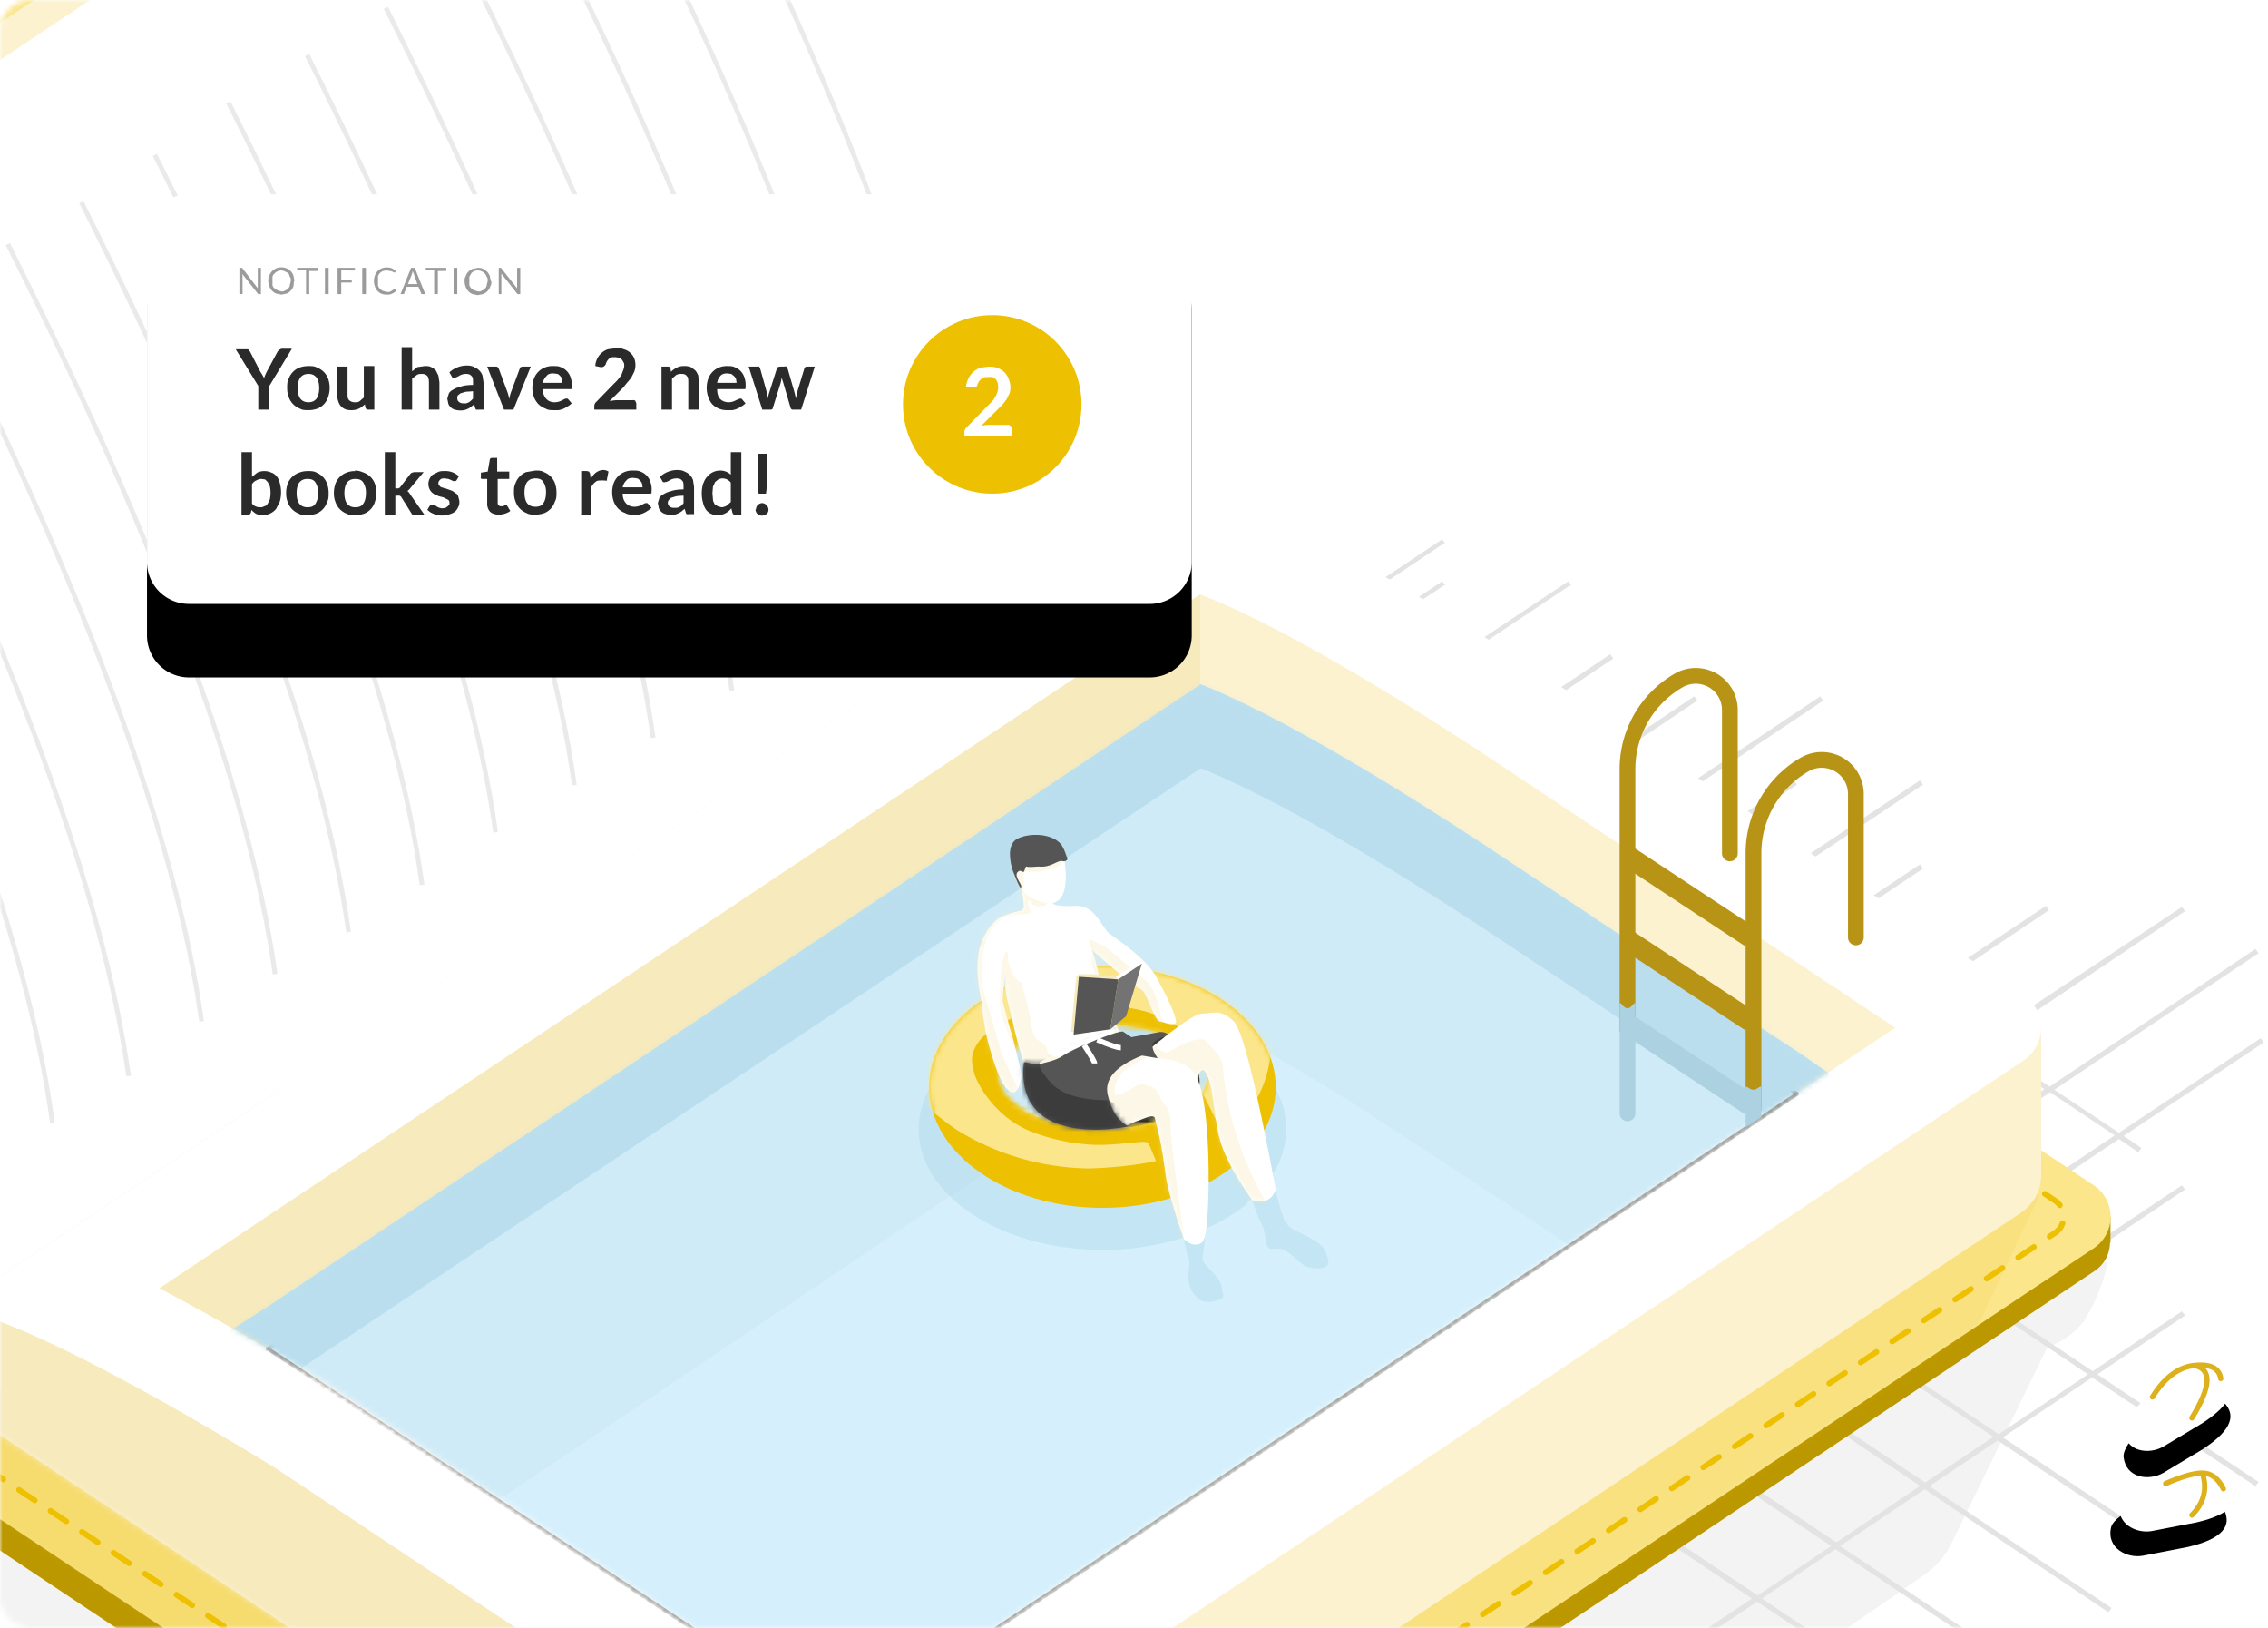 <svg width="432px" height="310px" xmlns="http://www.w3.org/2000/svg" xmlns:xlink="http://www.w3.org/1999/xlink">
  <defs>
    <path d="M6 0h428a6 6 0 0 1 6 6v298a6 6 0 0 1-6 6H6a6 6 0 0 1-6-6V6a6 6 0 0 1 6-6z" id="a"/>
    <path d="M3.2 347.3a7.2 7.2 0 0 1 0-12l170.1-113.2a7.2 7.2 0 0 1 8 0L239.8 8.3A10.8 10.8 0 0 1 256.3 2l227.3 148.6a32.8 32.8 0 0 1 13 38.2l-61 177.2-.2.8a39.4 39.4 0 0 1-11.1 17.2l-9 6-158.4 105.4a28.4 28.4 0 0 1-31.4 0L3.2 347.3" id="c"/>
    <path d="M.6 294.6v28.2a8.6 8.6 0 0 0 3.8 7.1L220.5 474a14.4 14.4 0 0 0 16 0l162.1-107.9 1-4.3a22 22 0 0 1 11.4-14.5l57.5-167.5a26.3 26.3 0 0 0-10.2-30.7L238.3 3a15.6 15.6 0 0 0-8.7-2.6h-8l-56.9 191.8L.6 294.6z" id="e"/>
    <path d="M.1 45.2L60.5 5 67.7.4h83.8l139.8 93.3v25.2l-11.2 6.7-.3.2-98.4 65.4L0 70.4V45.1z" id="g"/>
    <path d="M81.5 24c2.5-1.6 4.9-3 7.2-4.6C109.7 7 125 .6 134.7.6c9 0 21.6 6.3 37.8 18.8l139.8 93.3 12.4 17.4-12.4 7.8-11.2 6.7-98.7 65.6L21 89.4.3 74.5 21 64.2 81.5 24z" id="i"/>
    <path d="M0 .8h330.6v162.4a608.8 608.8 0 0 0-31.8 18.2L200.1 247 0 113.6V.8z" id="k"/>
    <path d="M299.3 118.9L121.6.4C115 3 99.5 10.1 68.6 30.3L30 55.9 8 70.3.3 75.6l190 129.5 119.5-79.5-10.5-6.7z" id="m"/>
    <path d="M8 0h183a8 8 0 0 1 8 8v62a8 8 0 0 1-8 8H8a8 8 0 0 1-8-8V8a8 8 0 0 1 8-8z" id="p"/>
    <filter x="-18.6%" y="-29.5%" width="137.2%" height="194.9%" filterUnits="objectBoundingBox" id="o">
      <feOffset dy="12" in="SourceAlpha" result="shadowOffsetOuter1"/>
      <feGaussianBlur stdDeviation="9" in="shadowOffsetOuter1" result="shadowBlurOuter1"/>
      <feColorMatrix values="0 0 0 0 0 0 0 0 0 0 0 0 0 0 0 0 0 0 0.049 0" in="shadowBlurOuter1" result="shadowMatrixOuter1"/>
      <feOffset dy="2" in="SourceAlpha" result="shadowOffsetOuter2"/>
      <feGaussianBlur stdDeviation="2" in="shadowOffsetOuter2" result="shadowBlurOuter2"/>
      <feColorMatrix values="0 0 0 0 0 0 0 0 0 0 0 0 0 0 0 0 0 0 0.1 0" in="shadowBlurOuter2" result="shadowMatrixOuter2"/>
      <feMerge>
        <feMergeNode in="shadowMatrixOuter1"/>
        <feMergeNode in="shadowMatrixOuter2"/>
      </feMerge>
    </filter>
    <path d="M33 46C14.8 46 0 35.7 0 23S14.8 0 33 0s33 10.3 33 23-14.8 23-33 23zm0-15c11 0 20-4.5 20-10s-9-10-20-10-20 4.5-20 10 9 10 20 10z" id="q"/>
    <path d="M20.5 271c-5.7-3.7-6.8-6.8-3.5-9.5 5-4 19 7 18.5 11s-4.8 4.5-7.5 3l-7.5-4.5z" id="t"/>
    <filter x="-14.7%" y="-12.8%" width="129.5%" height="163.9%" filterUnits="objectBoundingBox" id="s">
      <feMorphology radius="0.5" operator="dilate" in="SourceAlpha" result="shadowSpreadOuter1"/>
      <feOffset dy="3" in="shadowSpreadOuter1" result="shadowOffsetOuter1"/>
      <feColorMatrix values="0 0 0 0 0.799 0 0 0 0 0.799 0 0 0 0 0.799 0 0 0 1 0" in="shadowOffsetOuter1" result="shadowMatrixOuter1"/>
      <feOffset dy="2" in="SourceAlpha" result="shadowOffsetOuter2"/>
      <feColorMatrix values="0 0 0 0 0.737 0 0 0 0 0.596 0 0 0 0 0 0 0 0 1 0" in="shadowOffsetOuter2" result="shadowMatrixOuter2"/>
      <feMerge>
        <feMergeNode in="shadowMatrixOuter1"/>
        <feMergeNode in="shadowMatrixOuter2"/>
      </feMerge>
    </filter>
    <path d="M20.4 288.4c-5.7-3.7-6.9-6.9-3.5-9.5 5-4 19 7 18.5 11s-4.9 4.5-7.5 3l-7.5-4.5z" id="v"/>
    <filter x="-14.7%" y="-12.8%" width="129.5%" height="163.9%" filterUnits="objectBoundingBox" id="u">
      <feMorphology radius="0.5" operator="dilate" in="SourceAlpha" result="shadowSpreadOuter1"/>
      <feOffset dy="3" in="shadowSpreadOuter1" result="shadowOffsetOuter1"/>
      <feColorMatrix values="0 0 0 0 0.799 0 0 0 0 0.799 0 0 0 0 0.799 0 0 0 1 0" in="shadowOffsetOuter1" result="shadowMatrixOuter1"/>
      <feOffset dy="2" in="SourceAlpha" result="shadowOffsetOuter2"/>
      <feColorMatrix values="0 0 0 0 0.737 0 0 0 0 0.596 0 0 0 0 0 0 0 0 1 0" in="shadowOffsetOuter2" result="shadowMatrixOuter2"/>
      <feMerge>
        <feMergeNode in="shadowMatrixOuter1"/>
        <feMergeNode in="shadowMatrixOuter2"/>
      </feMerge>
    </filter>
    <path d="M0 61.5c3.7-19.7 6.3-30.3 8-32 2.5-2.5 4-1.5 6-1.5 1.3 0 5.2 2.7 11.5 8 1.9-.5 3.2-1.3 4-2.5.7-1 .5-1.5-.5-1.5.4 0 .7-.3 1-1a68.4 68.4 0 0 0 3.5-9.5c.7-2.7 1-4.6 1.5-5.5.3-.6-5.4 5-9.5 7.5-1 .6-2.4 6-3.5 6-.2 0-3.1 1.2-3 0 .2-2.1 3.5-8 3.5-8 2-4.2 9.1-8.5 9.5-9 2-2.5 2.8-5.2 6.5-5 .2 0 3.3.2 4-.5 1.9-2 2.2-6.2 3-6 .7.2 2.3-.5 3 1.5.3.7-.5 3.5-.5 5 0 1 .8 1 1 1 4 1 4.3 1.8 5 2.5 1 1 2 3 2.5 5 .8 4.3-.2 8-.5 10 0 .2-.4 4.7-1.5 8.5-1.5 5.3-3 8.5-4.5 8.5-.5 0-1.5-.9-1.5-3.5 0-.4.7-3.5 1.5-6.5 1-3.5 2-7 2-7.5 0-2-.4-3.8-.5-5v2c0 2.3-1 5-1.5 7.5-1 4.5-1.6 5.5-2 8.5-1.5 4.5-2 6-2.5 7s-2 1.5-3 2c-3 1.2-5.6 2.4-6.5 2.5-2.7.3-3.2 0-4.5 0-2.5 0-3.5-1-5-1.5S23.2 47 23 48c-.6 2.5-1.1 3.9-2 10.5-.3 2.5-1.5 6.6-3.5 12.5-.9.7-1.6 1-2 1-.7 0-1.6 0-2-1.5-1-3.8-1.3-24.2 1.4-30 .2-.5-.8-2.4-1.4-1.5C12 41.1 12 45.3 11 50.5c-1 5.3-5 10.8-6.5 13-2.3.7-3.8 0-4.5-2z" id="w"/>
    <path d="M5.5 5c5 2 7.2 4.5 6.5 7.5-.7 3-2 5-4 6 5.3 1 9.8.8 13.5-.5 5.5-2 7-6.5 6.5-11.5 0-.7-1.5.5-3.5 0s-3-.8-4-1.5c-2-1.3-6.7-3.2-9-4C10 .5 9.1.3 9 .5l-1.5 1L2 .5C1.3.5.8.7.5 1l2 1c.5.4 1 .6 1 1 0 .7-.3 1.5-1 2.5l3-.5z" id="y"/>
    <path d="M5.3 11.5c-1.8.6-3.5 1.1-4.7-1.1C-.5 8 0 3 1.2 1.3c1.2-1.7 6.4-1.7 8.2 0 1 1 .7 4.8-.6 7.3a6.3 6.3 0 0 1-3.5 2.9z" id="A"/>
  </defs>
  <g transform="matrix(-1 0 0 1 440 0)" fill="none" fill-rule="evenodd">
    <mask id="b" fill="#fff">
      <use xlink:href="#a"/>
    </mask>
    <path d="M38.5 240.5a38 38 0 0 0 4.5 11 15 15 0 0 0 7 5l18.2 37.2a16 16 0 0 0 5.3 6.2L133 341l74-17c195 2 288.1-1.7 279.5-11-3-3.2-11-38.4-41.5-47-20.4-5.7-133.2-22.4-338.5-50l-68 24.5z" fill="#F3F3F3" mask="url(#b)"/>
    <path d="M152 138.3l-19.3-12.9.6-.8L253.8 205l-.6.8L153 139l-13 8.8 97.9 65.4-.6.8-98.3-65.6-11 7.4 85.9 57.4-.6.8-86.3-57.6-8.5 5.7 100.4 67-.6 1-100.7-67.4-11.1 7.4 88.4 59-.6 1-88.7-59.4-11.1 7.4 35.5 23.8.3-.2.5.7 17.2 11.5 6.3-4.2.6.8-6 4 30 20 1.4-.8.6.8-1 .7 15 10-.6.8-15.3-10.2-17 11.4 8.9 6-.6.8-9.3-6.2-38.3 25.6 7.2 4.8-.6.8-7.5-5-12.6 8.4 14.1 9.4 63-42.1.6.8-62.7 41.9 20.7 13.8-.6.8-21-14-17 11.4 38.6 25.8-.6.8-39-26-39 26-.5-.8 38.6-25.8-14-9.4-30 20-.6-.8 29.7-19.8-16.1-10.8-35 23.4-.6-.8 34.7-23.2-13-8.7-25.1 16.7-.6-.8 24.7-16.5-17-11.4-31.1 20.7-.6-.8 30.7-20.5-16.7-11.2.6-.8 17 11.4 17-11.4-34.6-23.2.6-.8 35 23.4 12.5-8.4-35.5-23.8-3.7 2.5-.6-.8 3.4-2.3-26.7-17.8.6-.8 27 18 12.3-8.2-38.9-26 .6-.8 39.2 26.2 12.1-8-37.9-25.4.6-.8L62.5 198l12.1-8-24.9-16.7.6-.8 25.2 16.8L92.6 178l-18.9-12.6.6-.8 19.2 12.8 11-7.4-30.8-20.6.6-.8 31.2 20.8 11-7.4-18.8-12.6.6-.8 19.2 12.8 8.5-5.7-33.3-22.3.6-.8 33.6 22.5 11.1-7.4-21.3-14.3.6-.8 21.6 14.5 13.1-8.8zm26 96.8L148 215l-17.2 11.4 13.1 8.7 14.3-9.5.6.8-14 9.3 16.1 10.8 17-11.4zm-84.5-56.5L76.4 190l35.5 23.8 17.1-11.4-35.5-23.8zm36.4 24.4l-17 11.4 17 11.4 17.1-11.4-17-11.4zm30.1 44l-16-10.7-12.2 8.1 13 8.7-.6.8L131 245l-12 8.1 11.9 8-.6.8-12.3-8.2-12.3 8.2 16 10.8L160 247zm-84.5-56.4l-12 8.1 35.4 23.8 12.1-8.1-35.5-23.8zM112 215l-12 8 17 11.5 12.1-8-17-11.5zm18 12l-12 8 13 8.8 12.1-8-13-8.8zm.1 17.4l-13-8.7-12.1 8 13 8.8 12.1-8zm-14-9.3l-17-11.4-12.1 8 17 11.5L116 235zm-18-12l-35.5-23.8-12 8.1L86 231.2l12-8.1zM49.5 208l-12.3 8.2L72.7 240l12.4-8.3L49.5 208zM86 232.4l-12.4 8.2L90.7 252l12.3-8.2-17-11.5zm18 12l-12.4 8.2 13.1 8.7 12.3-8.2-13-8.7zm-29.8 38.5l16 10.8 17.1-11.4-16-10.8L74.2 283zm-.9-.6l17-11.4-13-8.7-17 11.4 13 8.7zM92.2 271l16 10.8 12.6-8.4-16-10.8-12.6 8.4zm-1-.6l12.6-8.4-13-8.7-12.6 8.4 13 8.7zm31.1 22l-14-9.4-17.1 11.4 14 9.4 17.1-11.4zm-32.5-39.7l-17-11.4-12.6 8.4 17 11.4 12.6-8.4zm-13.4 9l-17.1-11.4-17 11.4 17 11.4 17-11.4zm64.3-150.2l.6-.8L261.8 191l-.6.8-120.5-80.5zm24 0l.6-.8L285.8 191l-.6.8-120.5-80.5zm0-8l.6-.8L285.8 183l-.6.8-120.5-80.5z" fill="#E3E3E3" mask="url(#b)"/>
    <g mask="url(#b)">
      <path d="M38 236.7v-5l174-114.8a7.2 7.2 0 0 1 8 0l64.5-225.5s8.1-3.3 12.9-.6L525.6 40a33 33 0 0 1 13 38.3L475.8 262a41.9 41.9 0 0 1-12 17.4l-9 6-157.5 104.9a31 31 0 0 1-34.3 0l-222-148.3a6.5 6.5 0 0 1-2.9-5.4" fill="#BC9800"/>
      <g transform="translate(38 -109.6)">
        <mask id="d" fill="#fff">
          <use xlink:href="#c"/>
        </mask>
        <use fill="#FBE68C" xlink:href="#c"/>
        <path fill="#E1BE2F" opacity="0.356" mask="url(#d)" d="M13.5 337.1l16 34 106 69.5L374 468.1l54.5-97-59.5-21.5z"/>
      </g>
      <path d="M534.6 79.2l-61 177.3a40.3 40.3 0 0 1-11.4 18l-9 6-136.7 91c-9.5 6.3-30.5 11.7-40 5.3C404.4 187.1 481.8 84 508.7 67.6c23-13.9 26.7 9.1 25.9 11.6z" fill="#F5D95F" opacity="0.5"/>
      <path d="M224.6 117.6L284-99.6a4.3 4.3 0 0 1 6.6-2.5L518 46.5A26.3 26.3 0 0 1 528.5 77l-61.1 177.4-.3.8a33 33 0 0 1-9 14l-8.5 5.7-158.3 105.4a21.8 21.8 0 0 1-24.3 0L48.6 234.8a3.7 3.7 0 0 1 0-6.2L214.9 118a.7.7 0 0 1 .4-.2.7.7 0 0 1 .4.2l4.5 3" stroke="#EDC001" stroke-width="1.08" stroke-linecap="round" stroke-linejoin="round" stroke-dasharray="3.604,3.604"/>
      <path stroke="#F7931E" stroke-width="0.72" stroke-linecap="round" stroke-linejoin="round" d="M221.7 121.8l1.5 1 .4-1.7"/>
      <path d="M431.3 243.2l-144.2 96a14.4 14.4 0 0 1-16 0L54.5 194.6" fill="#FFF"/>
      <path d="M431.3 243.2l-144.2 96a14.4 14.4 0 0 1-16 0L54.5 194.6" stroke="#000" stroke-width="0.72" stroke-linecap="round" stroke-linejoin="round"/>
      <g transform="translate(50.6 -99)">
        <mask id="f" fill="#fff">
          <use xlink:href="#e"/>
        </mask>
        <use fill="#FCF2D0" xlink:href="#e"/>
        <path fill="#F7EABD" mask="url(#f)" d="M228.2 445.6v39.1l214.2-99.4 54-224.6-44.1 3.2L230.8 436z"/>
      </g>
      <path d="M215.3 93.3s-7.4-42 12.7-86.6a833 833 0 0 0 34.4-98 10 10 0 0 1 15.2-5.6L499.9 51.4a23.2 23.2 0 0 1 9 27.3c-9 24.3-29.1 58.7-40.7 92-16.7 47.6-19 78.5-19 78.5l-233.9-156z" fill="#FFF"/>
      <path d="M430 213.9c4.7-34.8 21.7-81.2 50.8-139m-65.3 130c4.9-34.8 21.8-81.2 50.9-139m-64.8 128.6c4.8-34.8 21.8-81.1 50.9-139m-64.9 130c4.8-34.7 21.8-81.1 50.9-139m-64.9 131c4.8-34.7 21.8-81.1 50.9-139m-64.9 130c4.8-34.7 21.8-81.1 50.9-139m-64.9 129c4.8-34.7 21.8-81.1 50.9-139m-65.9 130c4.8-34.7 21.8-81.1 50.9-139m-65.9 130c4.8-34.7 21.8-81.1 50.9-139m-65.9 130c4.8-34.7 21.8-81.1 50.9-139m-65.9 130c4.8-34.7 21.8-81.1 50.9-139m-65.9 130c4.8-34.7 21.8-81.1 50.9-139m-65.9 130c4.8-34.7 21.8-81.1 50.9-139" stroke="#979797" stroke-width="0.9" opacity="0.2"/>
      <path d="M215.3 93.3s-10.1-3.3-67.4 34l-93.4 62.2a7.5 7.5 0 0 0 0 12.4l216.6 144.4a14.4 14.4 0 0 0 16 0l100.5-66.8c51.6-31.5 61.6-30.3 61.6-30.3l-233.9-156z" fill="#FFF"/>
      <path d="M79 195.7l79.2-52.7c31-20.2 46.5-27.3 53.2-29.8l198.2 132.1a609.4 609.4 0 0 0-31.8 18.2l-98.7 65.6L79 195.7z" fill="#FCF2D0"/>
      <path d="M211.4 113.2l198.2 132.1a609.4 609.4 0 0 0-31.8 18.2l-98.7 65.6-67.7-198.6v-17.3z" fill="#F7EABD"/>
      <g transform="translate(97.7 138)">
        <mask id="h" fill="#fff">
          <use xlink:href="#g"/>
        </mask>
        <path d="M291.3 118.9L113.6.4C107 3 91.5 10.1 60.6 30.3L0 70.3l181.3 121 109.9-72.4z" fill="#F9E6D7" mask="url(#h)"/>
      </g>
      <g transform="translate(76.7 119)">
        <mask id="j" fill="#fff">
          <use xlink:href="#i"/>
        </mask>
        <path d="M312.3 137.9L134.6 19.4c-6.6 2.5-22.2 9.7-53.1 29.9L21 89.3l181.3 121 109.9-72.4z" stroke="#42210B" stroke-width="0.72" fill="#FFF" stroke-linecap="round" stroke-linejoin="round" mask="url(#j)"/>
      </g>
      <g transform="translate(79 82.1)">
        <mask id="l" fill="#fff">
          <use xlink:href="#k"/>
        </mask>
        <g mask="url(#l)">
          <g transform="translate(10.7 47.8)">
            <mask id="n" fill="#fff">
              <use xlink:href="#m"/>
            </mask>
            <use fill="#BBE0EF" xlink:href="#m"/>
            <path d="M299.3 134.9L121.6 16.4C115 19 99.5 26.1 68.6 46.3L30 71.9 8 86.3.3 91.6l190 129.5 119.5-79.5-10.5-6.7z" fill="#D5F0FC" mask="url(#n)"/>
            <path d="M.3 137.6c-2 1-29-49-30-50.5s4.5-45.5 8.5-52 132-51 135-52.5 14.5 8.5 30.5 11 174 115 175.5 116c1 .6 10 19.6 27 57L300.3 186 119.8 64.6A355.3 355.3 0 0 0 88.3 83c-7.5 4.9-31.7 20.5-50.5 33.5C19 129.4 1.3 137 .3 137.6z" fill="#B5D7E6" opacity="0.4" mask="url(#n)"/>
          </g>
        </g>
      </g>
    </g>
    <g mask="url(#b)">
      <g transform="matrix(-1 0 0 1 412 37)">
        <use fill="#000" filter="url(#o)" xlink:href="#p"/>
        <use fill="#FFF" xlink:href="#p"/>
        <path d="M23.3 36.5V41h-2.1v-4.5l-4.3-7h2.4c0 .2.2.3.3.4l2 3.9a9.7 9.7 0 0 1 .7 1.2 8.7 8.7 0 0 1 .5-1.2l2.1-3.9.3-.3.4-.2h2l-4.3 7.1zm7.4-3.8c.7 0 1.2 0 1.7.3a3.6 3.6 0 0 1 2.1 2.1 5.3 5.3 0 0 1 0 3.5 3.5 3.5 0 0 1-2 2.2c-.6.2-1.1.3-1.7.3-.7 0-1.2 0-1.7-.3a3.6 3.6 0 0 1-2.1-2.2c-.2-.5-.3-1-.3-1.7s0-1.3.3-1.8a3.6 3.6 0 0 1 2-2.1c.6-.2 1.1-.3 1.8-.3zm0 6.9c.7 0 1.2-.2 1.6-.7.3-.5.5-1.1.5-2 0-.9-.2-1.6-.5-2-.4-.5-.9-.7-1.5-.7-.7 0-1.2.2-1.6.7-.3.4-.5 1.1-.5 2 0 .9.2 1.6.5 2 .4.5.9.7 1.6.7zm7.5-6.8V38c0 .5 0 .9.3 1.2.2.2.6.4 1 .4s.7 0 1-.2l.8-.7v-6h2V41h-1.2c-.2 0-.4-.1-.5-.4l-.1-.6-.6.5a3.2 3.2 0 0 1-2 .6 3 3 0 0 1-1.2-.2 2.4 2.4 0 0 1-.8-.6 2.7 2.7 0 0 1-.5-1 4.1 4.1 0 0 1-.2-1.3v-5.2h2zM48.5 41V29.1h2v4.6l1-.8 1.4-.2c.5 0 .9 0 1.2.2.4.1.6.4.9.6l.5 1 .2 1.3V41h-2v-5.2c0-.5-.1-1-.3-1.2-.3-.3-.6-.4-1-.4s-.7 0-1 .2l-.9.7V41h-2zm15.6 0h-1a1 1 0 0 1-.4 0 .6.6 0 0 1-.2-.4l-.2-.6-.6.5a3.7 3.7 0 0 1-1.3.6 4.1 4.1 0 0 1-1.8-.1 1.9 1.9 0 0 1-1.2-1.1l-.2-1 .3-1c.1-.2.4-.5.8-.7a5.2 5.2 0 0 1 1.5-.6c.6-.2 1.4-.3 2.3-.3v-.5c0-.5 0-1-.3-1.2-.2-.3-.6-.4-1-.4a2.5 2.5 0 0 0-1.4.4l-.4.2a.9.9 0 0 1-.5.1.6.6 0 0 1-.3 0 .8.8 0 0 1-.2-.3l-.4-.7a4.9 4.9 0 0 1 3.4-1.3c.5 0 1 .1 1.3.3a2.7 2.7 0 0 1 1.6 1.6l.2 1.3V41zm-3.9-1.2h.6a2.1 2.1 0 0 0 .9-.5 4 4 0 0 0 .4-.4v-1.4l-1.4.1-1 .3-.5.4a.9.9 0 0 0-.1.5c0 .3.1.6.3.7.2.2.5.3.8.3zm9.6 1.2H68l-3.2-8.2h1.6a.6.6 0 0 1 .4.1l.2.3 1.6 4.3A8.2 8.2 0 0 1 69 39a7 7 0 0 1 .4-1.5l1.6-4.3c0-.1 0-.2.2-.3l.3-.1h1.6L69.8 41zm7.6-8.3c.5 0 1 0 1.4.2a3.1 3.1 0 0 1 1.9 2 4.4 4.4 0 0 1 .2 1.9.6.6 0 0 1 0 .2.3.3 0 0 1-.2.1.6.6 0 0 1-.2 0h-5.1c0 .9.3 1.5.7 1.9.4.4.9.6 1.6.6a2.9 2.9 0 0 0 1.4-.4l.4-.2a.8.8 0 0 1 .4-.1h.2l.2.2.6.7a3.3 3.3 0 0 1-.8.6 4.1 4.1 0 0 1-1.7.7h-1c-.5 0-1 0-1.5-.3a3.6 3.6 0 0 1-1.3-.8 4 4 0 0 1-.9-1.4 5.3 5.3 0 0 1 0-3.5 3.7 3.7 0 0 1 2-2.1 4 4 0 0 1 1.7-.3zm0 1.4c-.6 0-1 .1-1.3.5a2.4 2.4 0 0 0-.7 1.3h3.7v-.7a1.7 1.7 0 0 0-.4-.6 1.6 1.6 0 0 0-.5-.4l-.8-.1zm12-4.8c.5 0 1 0 1.4.2a3 3 0 0 1 2 1.7 3.7 3.7 0 0 1 0 2.6l-.5 1a7 7 0 0 1-.8 1l-.8 1-2.6 2.6a6.3 6.3 0 0 1 1.4-.2h3a.7.7 0 0 1 .5.1l.2.5V41h-8v-.7a1.1 1.1 0 0 1 .4-.8L89 36a7.6 7.6 0 0 0 1.4-1.7l.3-.8a3 3 0 0 0 .2-.8c0-.3 0-.6-.2-.8a1.4 1.4 0 0 0-.8-.8l-.7-.1c-.5 0-.9 0-1.2.3-.3.3-.5.6-.6 1a.8.8 0 0 1-.3.4.7.7 0 0 1-.5.2h-.2l-1-.2c0-.6.2-1.1.4-1.5a3.5 3.5 0 0 1 2-1.7l1.5-.2zM98 41v-8.2h1.2c.3 0 .4.1.5.3l.1.7a4.5 4.5 0 0 1 1.1-.8 3 3 0 0 1 1.5-.3 3 3 0 0 1 1.2.2l.8.6c.3.3.4.6.6 1l.1 1.3V41h-2v-5.2c0-.5 0-1-.3-1.2-.2-.3-.5-.4-1-.4a2 2 0 0 0-1 .2l-.8.7V41h-2zm12.5-8.3c.5 0 1 0 1.4.2a3.1 3.1 0 0 1 1.9 2 4.4 4.4 0 0 1 .2 1.9.6.6 0 0 1 0 .2.3.3 0 0 1-.2.1.6.6 0 0 1-.2 0h-5c0 .9.2 1.5.6 1.9.4.4 1 .6 1.6.6a2.9 2.9 0 0 0 1.4-.4l.5-.2a.8.8 0 0 1 .3-.1h.2a.4.4 0 0 1 .2.2l.6.7a3.3 3.3 0 0 1-.8.6 4.1 4.1 0 0 1-1.7.7h-1a3.8 3.8 0 0 1-2.8-1.1 4 4 0 0 1-.8-1.4 5.3 5.3 0 0 1 0-3.5 3.7 3.7 0 0 1 2-2.1 4 4 0 0 1 1.6-.3zm0 1.4c-.5 0-1 .1-1.3.5a2.4 2.4 0 0 0-.6 1.3h3.7l-.1-.7a1.7 1.7 0 0 0-.4-.6l-.5-.4-.8-.1zm4.2-1.3h1.5a.7.7 0 0 1 .4 0l.2.4 1.2 4.3a8.2 8.2 0 0 1 .2 1.4 22 22 0 0 1 .4-1.4l1.4-4.4s0-.2.2-.2l.3-.1h.9a.6.6 0 0 1 .4 0c0 .2.1.2.2.3l1.3 4.5a17.4 17.4 0 0 1 .3 1.3 20.7 20.7 0 0 1 .3-1.4l1.3-4.3c0-.1 0-.2.2-.3a.6.6 0 0 1 .3-.1h1.5l-2.6 8.2H123c-.2 0-.3-.1-.4-.3l-1.4-4.8a9.4 9.4 0 0 1-.3-1 13.7 13.7 0 0 1-.2 1l-1.5 4.8c0 .2-.2.3-.4.3h-1.6l-2.6-8.2zM18 61V49.1h2v4.7l1-.8a3.2 3.2 0 0 1 2.7 0c.4.1.7.4 1 .7.3.4.5.8.6 1.3a6.6 6.6 0 0 1 0 3.5l-.7 1.4a3.3 3.3 0 0 1-2.6 1.2 2.9 2.9 0 0 1-1.3-.3l-.4-.3a4 4 0 0 1-.4-.4l-.1.5a.5.5 0 0 1-.2.3.5.5 0 0 1-.3.1H18zm3.8-6.8a2 2 0 0 0-1 .3c-.3.1-.6.4-.8.7v3.7a1.9 1.9 0 0 0 1.5.7c.3 0 .6 0 .8-.2.3 0 .5-.2.7-.5l.4-.8a6 6 0 0 0 0-2.5l-.4-.8-.5-.5-.7-.1zm8.8-1.5c.6 0 1.2 0 1.7.3a3.6 3.6 0 0 1 2 2.1c.2.6.3 1.1.3 1.8 0 .6 0 1.2-.3 1.7a3.5 3.5 0 0 1-2 2.2c-.6.2-1.1.3-1.7.3-.6 0-1.2 0-1.7-.3a3.6 3.6 0 0 1-2.1-2.2c-.2-.5-.3-1-.3-1.7s.1-1.2.3-1.8A3.6 3.6 0 0 1 29 53c.5-.2 1-.3 1.7-.3zm0 6.9c.7 0 1.2-.2 1.5-.7a3.5 3.5 0 0 0 .5-2 3.5 3.5 0 0 0-.5-2c-.3-.5-.8-.7-1.5-.7s-1.2.2-1.6.7c-.3.4-.5 1.1-.5 2 0 .9.2 1.6.5 2 .4.5.9.7 1.6.7zm9-7c.7 0 1.2.2 1.7.4a3.6 3.6 0 0 1 2.1 2.1 5.4 5.4 0 0 1 0 3.5 3.5 3.5 0 0 1-2 2.2c-.6.2-1.1.3-1.7.3-.6 0-1.2 0-1.7-.3a3.6 3.6 0 0 1-2.1-2.2c-.2-.5-.3-1-.3-1.7s.1-1.2.3-1.8a3.6 3.6 0 0 1 2.1-2.1c.5-.2 1-.3 1.7-.3zm0 7c.8 0 1.3-.2 1.6-.7.3-.4.5-1.1.5-2a3.5 3.5 0 0 0-.5-2c-.3-.5-.8-.7-1.5-.7s-1.2.2-1.6.7c-.3.4-.5 1.1-.5 2 0 .9.2 1.6.5 2 .4.5.9.7 1.6.7zm7.7-10.5V56h.6a.8.8 0 0 0 .3-.2l2-2.6a1 1 0 0 1 .3-.2l.4-.1h1.8l-2.5 3a2.7 2.7 0 0 1-.6.6 2 2 0 0 1 .5.6l2.8 4h-1.8a.9.9 0 0 1-.4 0 .8.8 0 0 1-.3-.3l-2-3.2a.6.6 0 0 0-.3-.2.9.9 0 0 0-.4 0h-.4V61h-2V49.1h2zM59 54.4a.5.5 0 0 1-.2.2.4.4 0 0 1-.2 0 .7.7 0 0 1-.3 0l-.4-.2-.5-.2-.7-.1c-.3 0-.7 0-.9.3a.8.8 0 0 0-.3.6c0 .2 0 .3.2.4 0 .2.2.3.4.4l.7.2a21.1 21.1 0 0 1 1.4.5l.7.5c.2.1.3.3.4.6l.2.8c0 .4 0 .8-.2 1.1a2.4 2.4 0 0 1-.6.9 3 3 0 0 1-1 .5 4.4 4.4 0 0 1-2.3.2 4.9 4.9 0 0 1-1.5-.6l-.5-.4.4-.7.2-.2a.6.6 0 0 1 .3-.1h.4l.4.3a2.2 2.2 0 0 0 1.2.4l.6-.1.4-.3.3-.3a1 1 0 0 0 0-.3.7.7 0 0 0-.1-.5 1.5 1.5 0 0 0-.5-.3 4.4 4.4 0 0 0-.6-.3l-.8-.2-.7-.3a2.5 2.5 0 0 1-.7-.5 2 2 0 0 1-.4-.6 2.3 2.3 0 0 1-.2-1 2.4 2.4 0 0 1 .8-1.7l1-.5c.4-.2.8-.2 1.3-.2a3.7 3.7 0 0 1 2.7 1l-.4.7zM67 61c-.7 0-1.3-.2-1.7-.6a2.3 2.3 0 0 1-.5-1.6v-4.6h-.9a.4.4 0 0 1-.3-.1.4.4 0 0 1 0-.3V53l1.3-.2.4-2.3a.4.4 0 0 1 .1-.2.5.5 0 0 1 .3-.1h1v2.6H69v1.4h-2.2v4.4c0 .3 0 .5.2.6.1.2.3.2.5.2h.3a1.7 1.7 0 0 0 .4-.2.3.3 0 0 1 .2 0h.1l.1.1.6 1a3 3 0 0 1-1 .5 3.7 3.7 0 0 1-1.1.2zm7-8.4c.6 0 1.1 0 1.6.3a3.6 3.6 0 0 1 2.1 2.1c.2.6.3 1.1.3 1.8 0 .6 0 1.2-.3 1.7a3.5 3.5 0 0 1-2 2.2c-.6.2-1.1.3-1.7.3-.6 0-1.2 0-1.7-.3a3.6 3.6 0 0 1-2.1-2.2c-.2-.5-.3-1-.3-1.7s0-1.2.3-1.8a3.6 3.6 0 0 1 2-2.1l1.8-.3zm0 6.9c.7 0 1.2-.2 1.5-.7.3-.4.5-1.1.5-2a3.5 3.5 0 0 0-.5-2c-.3-.5-.8-.7-1.5-.7s-1.2.2-1.6.7c-.3.4-.5 1.1-.5 2 0 .9.2 1.6.5 2 .4.5.9.7 1.6.7zm8.7 1.4v-8.2h1.1l.4.1.2.4.1 1c.3-.5.7-1 1-1.2.4-.3.9-.5 1.4-.5.4 0 .7.1 1 .3l-.3 1.5a.3.3 0 0 1 0 .2.3.3 0 0 1-.3 0H87a2.2 2.2 0 0 0-.6 0c-.4 0-.7 0-1 .3-.3.2-.6.6-.8 1V61h-2zm9.9-8.3c.5 0 1 0 1.4.2a3.1 3.1 0 0 1 1.9 2 4.4 4.4 0 0 1 .2 1.9.6.6 0 0 1 0 .2.3.3 0 0 1-.2.1.6.6 0 0 1-.2 0h-5.1c0 .9.3 1.5.7 1.9.4.4.9.6 1.6.6a2.9 2.9 0 0 0 1.4-.4l.4-.2a.8.8 0 0 1 .4-.1h.2l.2.2.6.7a3.3 3.3 0 0 1-.8.6 4.1 4.1 0 0 1-1.7.7h-1c-.5 0-1 0-1.5-.3a3.6 3.6 0 0 1-1.3-.8 4 4 0 0 1-.9-1.4 5.3 5.3 0 0 1 0-3.5 3.7 3.7 0 0 1 2-2.1 4 4 0 0 1 1.7-.3zm0 1.4c-.6 0-1 .1-1.3.5a2.4 2.4 0 0 0-.7 1.3h3.8l-.1-.7a1.7 1.7 0 0 0-.4-.6 1.6 1.6 0 0 0-.5-.4l-.8-.1zm11.6 6.9h-1a1 1 0 0 1-.4 0 .6.6 0 0 1-.2-.4l-.2-.6-.6.5a3.7 3.7 0 0 1-1.3.6 4.1 4.1 0 0 1-1.7-.1 1.9 1.9 0 0 1-1.3-1.1l-.2-1 .3-1c.1-.2.4-.5.8-.7a5.2 5.2 0 0 1 1.5-.6c.6-.2 1.4-.3 2.3-.3v-.5c0-.5 0-1-.3-1.2-.2-.3-.6-.4-1-.4a2.5 2.5 0 0 0-1.4.4l-.4.2a.9.9 0 0 1-.4.1.6.6 0 0 1-.4 0 .8.8 0 0 1-.2-.3l-.4-.7a4.9 4.9 0 0 1 3.4-1.3c.5 0 1 .1 1.3.3a2.7 2.7 0 0 1 1.6 1.6l.2 1.3V61zm-3.9-1.2h.6a2.1 2.1 0 0 0 1-.5 4 4 0 0 0 .3-.4v-1.4a10 10 0 0 0-1.4.1l-1 .3-.4.4a.9.9 0 0 0-.2.5c0 .3.1.6.3.7.2.2.5.3.8.3zM112 61c-.3 0-.4-.1-.5-.4l-.2-.8a3.4 3.4 0 0 1-1.8 1.2l-.8.1a2.7 2.7 0 0 1-2.2-1 3.9 3.9 0 0 1-.6-1.4 6.7 6.7 0 0 1 0-3.5c.2-.5.4-1 .7-1.3a3.2 3.2 0 0 1 2.6-1.3 2.9 2.9 0 0 1 2 .8v-4.3h2V61h-1.2zm-2.6-1.4a2 2 0 0 0 1-.3l.8-.7v-3.7a2 2 0 0 0-1.6-.8 2 2 0 0 0-.8.2l-.6.5-.4.9-.1 1.2.1 1.2c0 .4.2.6.3.9l.6.4.7.2zm8.7-10.2V54a17.7 17.7 0 0 1-.2 3h-1.4a16.9 16.9 0 0 1-.2-3v-4.6h1.8zM116 60a1.2 1.2 0 0 1 .3-.8 1.3 1.3 0 0 1 .9-.4 1.2 1.2 0 0 1 .8.4 1.2 1.2 0 0 1 .3 1.3 1.2 1.2 0 0 1-.7.6 1.3 1.3 0 0 1-1.3-.2 1.3 1.3 0 0 1-.4-.9z" fill="#2A2A2A"/>
        <path d="M18 14a.2.2 0 0 1 .2.1l2.9 3.8a2.4 2.4 0 0 1 0-.4V14h.6v5h-.4a.3.3 0 0 1-.1 0 .3.3 0 0 1-.1-.1l-3-3.8a4.5 4.5 0 0 1 .1.3V19h-.6v-5h.4zm10 2.5l-.1 1a2.3 2.3 0 0 1-1.3 1.4l-1 .2-1-.2a2.3 2.3 0 0 1-1.3-1.4 2.9 2.9 0 0 1-.2-1c0-.4 0-.7.2-1a2.3 2.3 0 0 1 1.3-1.4 2.6 2.6 0 0 1 2 0 2.3 2.3 0 0 1 1.3 1.4l.2 1zm-.6 0c0-.3 0-.6-.2-.8a1.8 1.8 0 0 0-.3-.7l-.6-.3a1.9 1.9 0 0 0-.7-.2 1.6 1.6 0 0 0-1.3.6c-.2.1-.3.3-.4.6v1.6c.1.3.2.5.4.6l.6.4.7.2c.3 0 .5 0 .7-.2.2 0 .4-.2.6-.4.1-.1.3-.3.3-.6l.2-.8zm5.2-2.5v.6h-1.7V19h-.6v-4.5h-1.7V14h4zm2 5h-.7v-5h.7v5zm5-5v.5H37v1.8h2v.5h-2V19h-.7v-5h3.1zm2.1 5H41v-5h.7v5zm5.4-1l.4.3a2.2 2.2 0 0 1-1.9.8 2.5 2.5 0 0 1-1-.2 2.2 2.2 0 0 1-1.2-1.4 3 3 0 0 1 0-2 2.3 2.3 0 0 1 1.3-1.4 2.9 2.9 0 0 1 2 0l.7.5-.2.3a.1.1 0 0 1-.1 0 4.9 4.9 0 0 1-.4-.2 1.4 1.4 0 0 0-.5-.1 2.1 2.1 0 0 0-1.2 0 1.6 1.6 0 0 0-1 1V17.4a1.7 1.7 0 0 0 1 1l.7.2h.4a1.6 1.6 0 0 0 .6-.3l.3-.2zm5.9 1h-.6a.2.2 0 0 1-.1 0 .3.3 0 0 1-.1-.2l-.5-1.2h-2.2l-.5 1.2a.3.3 0 0 1 0 .1.2.2 0 0 1-.2.1h-.5l2-5h.7l2 5zm-3.3-1.9h1.8l-.7-2-.2-.5a8.3 8.3 0 0 1-.1.5l-.8 2zM57 14v.6h-1.6V19h-.7v-4.5h-1.6V14h4zm2 5h-.6v-5h.7v5zm6.6-2.5c0 .4 0 .7-.2 1A2.3 2.3 0 0 1 64 19l-1 .2-1-.2a2.3 2.3 0 0 1-1.3-1.4 2.9 2.9 0 0 1-.2-1c0-.4 0-.7.2-1a2.3 2.3 0 0 1 1.3-1.4l1-.2c.4 0 .7 0 1 .2a2.3 2.3 0 0 1 1.3 1.4l.2 1zm-.7 0c0-.3 0-.6-.2-.8a1.6 1.6 0 0 0-.9-1 1.9 1.9 0 0 0-.7-.2 1.6 1.6 0 0 0-1.3.5l-.4.7v1.6a1.6 1.6 0 0 0 1 1l.7.2c.3 0 .5 0 .7-.2.2 0 .4-.2.6-.4.1-.1.3-.3.3-.6l.2-.8zm2.4-2.5h.2v.1l3 3.8a2.4 2.4 0 0 1 0-.4V14h.6v5h-.4a.3.3 0 0 1-.1 0 .3.3 0 0 1-.1-.1l-3-3.8a4.5 4.5 0 0 1 0 .3V19H67v-5h.3z" fill="#9B9B9B"/>
        <circle fill="#EDC001" cx="161" cy="40" r="17"/>
        <path d="M160.4 32.8c.6 0 1.2.1 1.7.3a3.4 3.4 0 0 1 2 2 4 4 0 0 1 .2 2.8l-.6 1.2-.8 1-1 1-3 3a7.1 7.1 0 0 1 1.7-.2h3.3a.8.8 0 0 1 .6.2.7.7 0 0 1 .2.6V46h-9v-.7a1.3 1.3 0 0 1 .5-1l3.9-4 .9-.9a5 5 0 0 0 1-1.8 3.2 3.2 0 0 0 0-1.8 1.6 1.6 0 0 0-1-1 2.3 2.3 0 0 0-.7 0c-.5 0-1 0-1.3.3-.4.3-.6.6-.8 1.1a.9.9 0 0 1-.3.5.8.8 0 0 1-.5.1h-.3l-1.1-.2a5 5 0 0 1 .5-1.6 4 4 0 0 1 2.3-2l1.6-.2z" fill="#FFF"/>
      </g>
    </g>
    <g mask="url(#b)">
      <path d="M230 238a50.4 50.4 0 0 1-15.3-2.3c-.3.3-.7 3-1.2 4.3-.2.5.4 2.7 0 4.5a5.6 5.6 0 0 1-2 3c-1.2 1-5 0-4.5-1 .3-.5 0-1.6 1-3s3-3.1 3-3.7c-.4-2.1-.6-5.1-.6-5.8a34.3 34.3 0 0 1-7.7-4.6c-.2-.2-.7-1.3-1.2-.9-.5 1.5-.9 2.7-2 5-.5 1-.5 3.3-1 4-.5.7-1.6 0-3 .5-1.4.6-3 2.5-4 3-2 1-5 .6-4.5-1 .1-.5.5-2.2 1.5-3 1.9-1.6 5-2.5 6-3.5.2-.2 1-1.3 1-1.5 1.3-3.8 2-7.5 2-8.5a16.3 16.3 0 0 1-2.5-8.5c0-12.7 15.7-23 35-23s35 10.3 35 23-15.7 23-35 23zm0-15c11.6 0 21-4.5 21-10s-9.4-10-21-10-21 4.5-21 10 9.4 10 21 10z" fill="#ABD4E6" opacity="0.4"/>
      <path d="M217.5 197c-4 3.3-6 6.3-6 9 0 4 7.5 10.5 13.5 8.5 4-1.3 7-4 9-8l-11-6.5-.5-1a31.5 31.5 0 0 1-4.5-2h-.5z" fill="#232323"/>
      <g transform="translate(197 184)">
        <mask id="r" fill="#fff">
          <use xlink:href="#q"/>
        </mask>
        <use fill="#EDC001" xlink:href="#q"/>
        <path d="M1 17c1.7 13.7 13.2 20.8 34.5 21.5A49 49 0 0 0 61 31C81.8 16.1 83.6 3.8 66.5-6L0 1.5v14.8l1 .7z" fill="#FBE68C" mask="url(#r)"/>
        <path d="M13.5 18.5c2.3-6.7 8.3-10.3 18-11 14.5-1 24 3.5 26 8.5s-4.5 12-16 12c-7.7 0-17-3.2-28-9.5z" fill="#EDC001" mask="url(#r)"/>
        <path d="M9.5 33l4.5-9 3.5 1c12.4-5 18.4-7 18-6 0 .1 3.3 2.4 7 1 4.1-1.5 8-6.9 11-6.5 2 .3 4 6 4 6.5 0 1-3.3 8.5-11 11.5a37.5 37.5 0 0 1-12 2.5c-4.7.1-8.8-.8-10-.5-.6.2-2 5.3-3 5.5-1.5.4-4.3-.8-8.5-3.5L9.5 33z" fill="#EDC001" mask="url(#r)"/>
      </g>
    </g>
    <path d="M86.5 178.5v-27.2a6.5 6.5 0 0 1 9.8-5.7 19.5 19.5 0 0 1 9.7 16.9V211m4.5-48.5v-27.2a6.5 6.5 0 0 1 9.8-5.7 19.5 19.5 0 0 1 9.7 16.9V196" stroke="#B79416" stroke-width="3" stroke-linecap="round" stroke-linejoin="round" mask="url(#b)"/>
    <path d="M107.5 207.4l21-13.8v-2.3c0-.9.7.7 1.5.7s1.5-1.6 1.5-.8V212a1.5 1.5 0 0 1-3 0v-13.6l-20.9 13.8-.1-.2v2.7l-3-2v-5.5c0-.8.7.3 1.5.3s1.5-1 1.5-.3v.3z" fill="#ACD1E1" fill-rule="nonzero" mask="url(#b)"/>
    <path d="M106.5 194.5L130 179m-23.5-.5L130 163" stroke="#B79416" stroke-width="4" mask="url(#b)"/>
    <g mask="url(#b)">
      <use fill="#000" filter="url(#s)" xlink:href="#t"/>
      <use fill="#FFF" xlink:href="#t"/>
    </g>
    <g mask="url(#b)" transform="rotate(-20 25.2 285.8)">
      <use fill="#000" filter="url(#u)" xlink:href="#v"/>
      <use fill="#FFF" xlink:href="#v"/>
    </g>
    <path d="M17 262.5c.3-2 2-2.8 5-2.5 3 .3 5.7 2.3 8 6m-7.5 4c-3.7-6-3.8-9.3-.5-10m-5.5 23.5c1-2 2.3-3 4-3s4 .7 7 2m-7-2c-1 3-.3 5.7 2 8" stroke="#DCB11C" stroke-linecap="round" mask="url(#b)"/>
    <g mask="url(#b)">
      <g transform="translate(197 165)">
        <mask id="x" fill="#fff">
          <use xlink:href="#w"/>
        </mask>
        <use fill="#FFF" xlink:href="#w"/>
        <path d="M1.5 64.5A62 62 0 0 0 10 39c0-3 2-4 3-5.5.8-1.2 3.4-.6 7.7 2 .1 0 1.5-.4 1.8-1 .4-.9-1.8-2.7-1.5-2.5.1 0 5 .7 5 2 0 .4-1.2 1.2-3.5 2.5-4.7.3-7.3 2-8 5A33 33 0 0 1 12 49L8 66.5 2.5 65l-1-.5z" fill="#F7EABD" opacity="0.6" mask="url(#x)"/>
        <path d="M16.5 77.5c2.3-16 3.5-25.3 3.5-28 0-4 1.5-4 2-5.5s1-2 3-2.5c1.8-.4 1.9 1.3 5.5 2 .3 0 .5-2.6-1.5-4.5-2-1.8-5.3-2.9-5-3 3-1 5.2-1.3 6.5-1L46 48.5 34.5 56c-4.9 7.9-8.6 13.4-11 16.5-2.5 3.1-4.3 4.6-5.5 4.5l-1.5.5zm35-61.3L52 18c.5 2.5.5 5.6.5 8 0 2-1.5 6.2-4.5 12.5l1 4c2.2-4.3 3.5-7.5 4-9.5 1.9-7.9 3-8.5 3-12.5s-.5-6-1.5-8c-.4-.9-2.5-3-3.5-3-.6-.4-2.7-.3-3.5-.5-1-.2-1.1-.3-1-.5.5-.5 1-1.6.5-2-.4-.4 0 1.5-3 1-1-.7-1.3-1.7-1-3L49.5 1l3 2 6 6L61 27l-7 18.5-10-3-4.5-6c2-.6 3.7.3 4-1.5.3-2 2.5-1 3-4.5.3-2.3 1-5.2 2-8.5.5 0 1-.6 1.5-1.5.5-1 1.1-2 1-3.5 0-1 .3-.6.5-.8z" fill="#F7EABD" opacity="0.6" mask="url(#x)"/>
        <path d="M35 16v2.5c0 .5-.8 2.5-2.8 8.5l-2.7 8-1.5-4-6.5-.5c.7-4.7 1.8-7.7 3.5-9 2.5-2 7.5-6.5 8-6.5.2 0 2.1-1.2 2.5-1 .2.1 0 .8-.5 2z" fill="#F7EABD" opacity="0.6" mask="url(#x)"/>
      </g>
    </g>
    <g mask="url(#b)">
      <g transform="translate(217 196)">
        <mask id="z" fill="#fff">
          <use xlink:href="#y"/>
        </mask>
        <use fill="#555" xlink:href="#y"/>
        <path d="M12 13.5c5.3 0 9-1.2 11-3.5s2.5-3.7 1.5-4a105.1 105.1 0 0 0-8-4C12.4.3 10.2.1 9.5-1c-1-1.7 2.7-1.7 11 0l7 4L31 4l1 18.5L3 23v-5l9-4.5z" fill="#3C3C3C" mask="url(#z)"/>
      </g>
    </g>
    <g mask="url(#b)">
      <g transform="translate(237 160)">
        <mask id="B" fill="#fff">
          <use xlink:href="#A"/>
        </mask>
        <use fill="#FFF" xlink:href="#A"/>
        <path d="M-.5 3c1.1 1.3 1.8 2 2 2 1.5.5 3.2 1 4 1h2c.2 0 .6 0 .5 1.5V11c3.3-.3 5-.7 5-1 0-.5.5-10-.5-10L0 .5-.5 3z" fill="#F7EABD" opacity="0.6" mask="url(#B)"/>
      </g>
    </g>
    <path d="M233.5 199c-1.3 2-2 3.2-2 3.5m-.5-4.5c-2.3 1-3.8 1.5-4.5 1.5" stroke="#FFF" mask="url(#b)"/>
    <path d="M236.7 163.2c-.1.5.1.8.8.8 1-.4 2.2 1.3 4.7 1 .5 0 1.8.2 2.3 0 .2 0 .3.8.5 1 .2.2.6-.5 1.1 0 1 .8-1.2 2.8-.5 3 .2 0 .7-1.2 1.6-3.5.8-3 .5-5-1-5.8-2.4-1.2-6.8-1-8.4 1.2-.2.3-.6 1-1 2.3z" fill="#555" mask="url(#b)"/>
    <g mask="url(#b)">
      <path d="M227 186.5l.5-.5 4.5-.5h2.5l.5.5 1 10.5h-1l-8-10z" fill="#F7EABD"/>
      <path fill="#FFF" d="M227 186.5l.5-.5-4-2.5-.5.5z"/>
      <path fill="#737373" d="M227 186.5l1.5 9.5-3-2.5-3-10z"/>
      <path fill="#555" d="M227 186.5l1.5 9.5 7 1-1-11z"/>
    </g>
  </g>
</svg>

